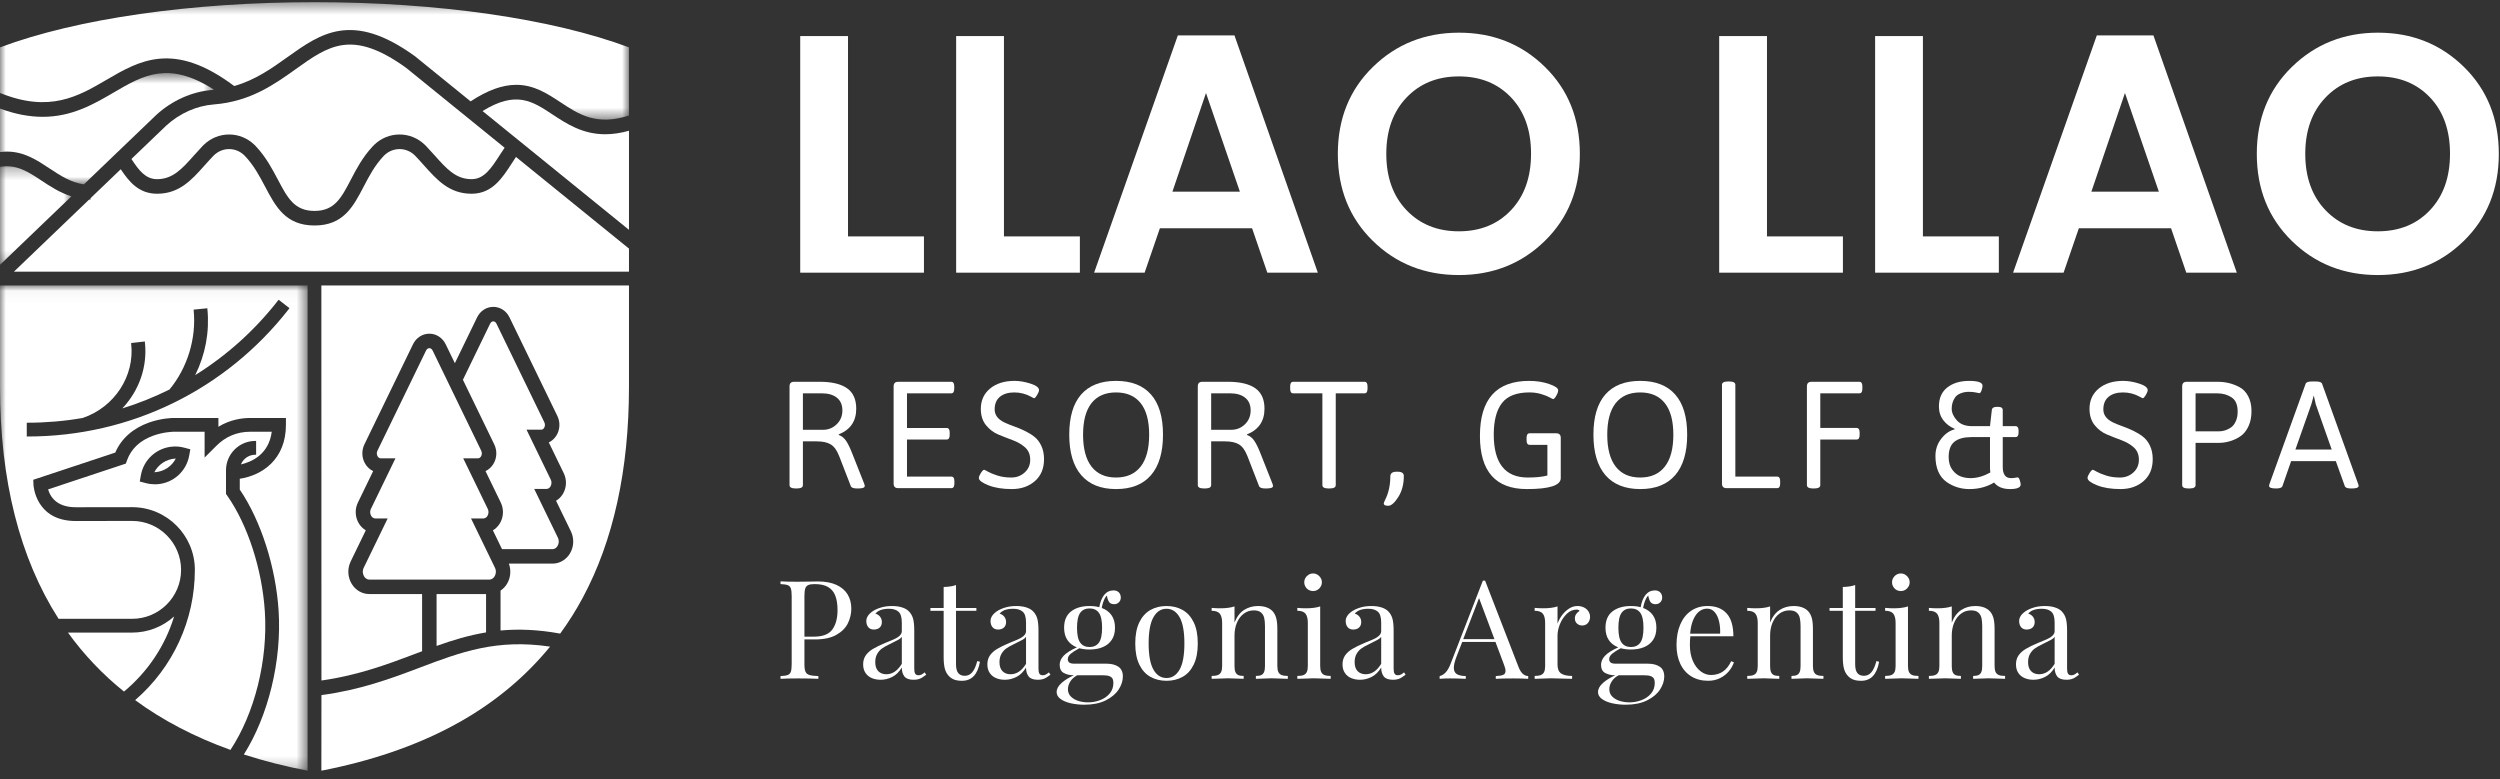 <?xml version="1.0" encoding="UTF-8"?>
<svg width="215px" height="67px" viewBox="0 0 215 67" version="1.1" xmlns="http://www.w3.org/2000/svg" xmlns:xlink="http://www.w3.org/1999/xlink">
    <rect x="0" y="0" width="215" height="67" fill="#333333" stroke="none"/>
    <!-- Generator: Sketch 43.2 (39069) - http://www.bohemiancoding.com/sketch -->
    <title>Page 1</title>
    <desc>Created with Sketch.</desc>
    <defs>
        <polygon id="path-1" points="26.453 42.764 0 42.764 0 1.035 26.453 1.035"></polygon>
        <polygon id="path-3" points="54.091 0.43 0 0.43 0 10.529 54.091 10.529 54.091 0.43"></polygon>
        <polygon id="path-5" points="0 0.495 0 1.682 1.188 1.682 1.188 0.495 0 0.495"></polygon>
        <polygon id="path-7" points="0 8.763 0 0.286 6.139 0.286 6.139 8.763 3.12312074e-16 8.763"></polygon>
        <polygon id="path-9" points="0 0.288 0 1.476 1.188 1.476 1.188 0.288 0 0.288"></polygon>
        <polygon id="path-11" points="4.82969264e-20 0.588 4.82969264e-20 10.16 18.411 10.16 18.411 0.588 0 0.588"></polygon>
        <polygon id="path-13" points="0 0.039 0 1.227 1.188 1.227 1.188 0.039 0 0.039"></polygon>
    </defs>
    <g id="Page-1" stroke="none" stroke-width="1" fill="none" fill-rule="evenodd">
        <g id="iPad-Pro-Portrait" transform="translate(-381, -673)">
            <g id="Page-1" transform="translate(381, 672)">
                <g id="Group-3" transform="translate(0, 24.516)">
                    <mask id="mask-2" fill="white">
                        <use xlink:href="#path-1"></use>
                    </mask>
                    <g id="Clip-2"></g>
                    <path d="M24.854,3.044 C19.415,10.021 11.218,14.023 2.371,14.023 L2.302,14.023 L2.302,12.837 L2.371,12.837 C3.96,12.837 5.557,12.701 7.114,12.429 C9.84,11.507 11.595,8.825 11.282,6.053 L11.275,5.985 L12.454,5.851 L12.461,5.92 C12.693,7.988 11.987,10.054 10.518,11.609 C11.909,11.178 13.274,10.629 14.579,9.979 C16.118,8.122 16.895,5.583 16.656,3.181 L16.649,3.112 L17.829,2.994 L17.836,3.063 C18.03,5.016 17.666,6.979 16.786,8.745 C19.519,7.044 21.919,4.882 23.92,2.315 L23.963,2.26 L24.897,2.988 L24.854,3.044 Z M26.453,1.035 L-0,1.035 L-0,9.751 C-0,17.776 1.695,24.489 5.038,29.702 L11.365,29.702 C13.685,29.702 15.573,27.814 15.573,25.493 C15.573,23.173 13.685,21.284 11.365,21.284 L6.512,21.291 C3.044,21.291 2.88,18.22 2.879,18.189 L2.862,17.746 L2.912,17.728 L9.913,15.405 C10.428,14.206 11.433,13.314 12.817,12.822 C13.91,12.435 14.866,12.43 14.907,12.43 L18.783,12.43 L18.783,13.185 C19.802,12.563 20.826,12.43 21.511,12.43 L24.59,12.43 L24.59,13.023 C24.59,15.996 22.546,17.364 20.621,17.658 L20.621,18.588 C22.441,21.263 23.721,25.255 23.961,29.013 C24.234,33.289 23.089,38.018 20.971,41.369 C22.685,41.925 24.53,42.394 26.453,42.765 L26.453,1.035 Z" id="Fill-1" fill="#FFFFFF" mask="url(#mask-2)"></path>
                </g>
                <path d="M13.272,41.612 C13.292,41.611 13.312,41.609 13.333,41.608 C14.107,41.556 14.776,41.1 15.117,40.437 C15.095,40.437 15.076,40.438 15.056,40.439 C14.282,40.493 13.614,40.948 13.272,41.612" id="Fill-4" fill="#FFFFFF"></path>
                <path d="M16.272,40.176 C16.03,41.536 14.899,42.55 13.522,42.644 C13.454,42.649 13.387,42.651 13.322,42.651 C13.065,42.651 12.803,42.617 12.548,42.549 L12.02,42.41 L12.115,41.872 C12.358,40.512 13.489,39.499 14.867,39.405 C15.2,39.383 15.527,39.414 15.842,39.5 L16.368,39.639 L16.272,40.176 Z M18.608,39.34 L17.596,40.35 L17.596,38.131 L14.906,38.131 C14.819,38.133 14.037,38.158 13.185,38.465 C12.038,38.879 11.277,39.595 10.92,40.596 L10.824,40.868 L10.791,40.879 L4.138,43.086 C4.304,43.673 4.832,44.623 6.511,44.623 L11.364,44.616 C14.338,44.616 16.758,47.035 16.758,50.009 C16.758,54.314 14.886,58.396 11.621,61.211 C13.986,62.948 16.743,64.387 19.819,65.492 C21.911,62.325 23.043,57.773 22.778,53.606 C22.545,49.963 21.305,46.14 19.543,43.629 L19.436,43.476 L19.436,41.441 C19.436,40.052 20.566,38.92 21.956,38.92 L22.026,38.92 L22.026,40.106 L21.956,40.106 C21.414,40.106 20.924,40.438 20.719,40.94 C21.629,40.731 23.12,40.089 23.37,38.131 L21.511,38.131 C20.387,38.131 19.41,38.538 18.608,39.34 L18.608,39.34 Z" id="Fill-6" fill="#FFFFFF"></path>
                <path d="M10.662,60.475 C12.716,58.768 14.203,56.536 14.976,54.011 C13.983,54.909 12.705,55.402 11.365,55.402 L5.844,55.402 C7.209,57.294 8.829,59.001 10.662,60.475" id="Fill-8" fill="#FFFFFF"></path>
                <g id="Group-12" transform="translate(0, 0.758)">
                    <mask id="mask-4" fill="white">
                        <use xlink:href="#path-3"></use>
                    </mask>
                    <g id="Clip-11"></g>
                    <path d="M0.013,8.239 C4.269,9.966 6.748,8.516 9.145,7.115 C11.99,5.451 14.931,3.733 20.141,7.641 C21.964,7.124 23.364,6.123 24.718,5.156 C27.577,3.116 30.277,1.186 35.636,5.042 L35.784,5.152 L35.781,5.154 L40.473,8.96 C41.924,8.003 43.208,7.537 44.401,7.537 C45.927,7.537 47.084,8.3 48.202,9.036 C49.79,10.085 51.289,11.076 54.082,10.179 L54.091,10.211 L54.091,4.317 C47.49,1.846 37.634,0.43 27.046,0.43 C16.458,0.43 6.603,1.846 -0,4.317 L-0,8.271 L0.013,8.239 Z" id="Fill-10" fill="#FFFFFF" mask="url(#mask-4)"></path>
                </g>
                <g id="Group-15" transform="translate(0, 23.328)">
                    <mask id="mask-6" fill="white">
                        <use xlink:href="#path-5"></use>
                    </mask>
                    <g id="Clip-14"></g>
                </g>
                <g id="Group-18" transform="translate(0, 15.013)">
                    <mask id="mask-8" fill="white">
                        <use xlink:href="#path-7"></use>
                    </mask>
                    <g id="Clip-17"></g>
                    <path d="M3.562,1.514 C2.41,0.752 1.417,0.095 0.006,0.337 L-0,0.303 L-0,8.763 L6.139,2.874 C5.126,2.551 4.296,2.001 3.562,1.514" id="Fill-16" fill="#FFFFFF" mask="url(#mask-8)"></path>
                </g>
                <path d="M54.092,12.245 C53.376,12.445 52.689,12.546 52.049,12.546 C50.098,12.546 48.726,11.643 47.517,10.845 C45.766,9.69 44.381,8.775 41.499,10.55 L54.092,20.766 L54.092,12.245 Z" id="Fill-19" fill="#FFFFFF"></path>
                <path d="M37.38,14.366 L37.399,14.386 C38.407,15.516 39.202,16.408 40.553,16.408 L40.57,16.408 C41.648,16.402 42.266,15.442 42.983,14.33 C43.118,14.121 43.257,13.911 43.397,13.705 L34.936,6.842 C30.285,3.479 28.257,4.928 25.45,6.933 C23.61,8.248 21.524,9.738 18.388,9.982 C16.903,10.098 15.449,10.744 14.295,11.802 L11.302,14.672 C11.945,15.655 12.518,16.403 13.495,16.408 L13.509,16.408 C14.86,16.408 15.656,15.516 16.663,14.388 L16.67,14.379 C16.881,14.144 17.118,13.877 17.368,13.616 L17.367,13.616 L17.533,13.443 L17.535,13.446 C18.127,12.878 18.894,12.566 19.703,12.566 C20.509,12.566 21.275,12.876 21.864,13.439 L21.865,13.438 L22.03,13.605 L22.029,13.607 C22.884,14.526 23.425,15.551 23.904,16.458 C24.724,18.014 25.318,19.139 27.047,19.139 C28.768,19.139 29.351,18.022 30.159,16.477 C30.634,15.564 31.172,14.533 32.032,13.608 L32.187,13.446 L32.188,13.449 C32.779,12.88 33.548,12.566 34.359,12.566 C35.17,12.566 35.938,12.878 36.53,13.447 L36.53,13.446 L36.672,13.591 L36.672,13.592 C36.929,13.861 37.168,14.129 37.38,14.366" id="Fill-25" fill="#FFFFFF"></path>
                <g id="Group-29" transform="translate(0, 13.825)">
                    <mask id="mask-10" fill="white">
                        <use xlink:href="#path-9"></use>
                    </mask>
                    <g id="Clip-28"></g>
                </g>
                <g id="Group-32" transform="translate(0, 6.697)">
                    <mask id="mask-12" fill="white">
                        <use xlink:href="#path-11"></use>
                    </mask>
                    <g id="Clip-31"></g>
                    <path d="M-0,7.381 C0.202,7.354 0.404,7.34 0.601,7.34 C2.074,7.34 3.181,8.073 4.25,8.782 C5.184,9.4 6.064,9.983 7.211,10.16 L13.437,4.189 C14.803,2.937 16.527,2.172 18.29,2.034 C18.331,2.03 18.372,2.027 18.411,2.023 C14.494,-0.5 12.309,0.778 9.781,2.257 L9.736,2.284 L9.735,2.283 C8.073,3.254 6.189,4.35 3.675,4.35 C2.5,4.35 1.299,4.117 -0,3.64 L-0,7.381 Z" id="Fill-30" fill="#FFFFFF" mask="url(#mask-12)"></path>
                </g>
                <g id="Group-35" transform="translate(0, 10.261)">
                    <mask id="mask-14" fill="white">
                        <use xlink:href="#path-13"></use>
                    </mask>
                    <g id="Clip-34"></g>
                </g>
                <path d="M54.07,22.363 L44.374,14.498 C44.278,14.641 44.168,14.809 44.038,15.01 C43.201,16.308 42.335,17.653 40.575,17.661 L40.552,17.661 C38.642,17.661 37.583,16.477 36.464,15.223 L36.452,15.211 C36.215,14.943 35.968,14.667 35.706,14.396 C35.343,14.025 34.865,13.821 34.359,13.821 C33.854,13.821 33.378,14.024 33.014,14.395 C32.234,15.211 31.745,16.148 31.273,17.054 C30.376,18.772 29.528,20.392 27.046,20.392 C24.56,20.392 23.704,18.767 22.796,17.045 C22.317,16.14 21.823,15.206 21.046,14.395 C20.685,14.024 20.208,13.821 19.703,13.821 C19.198,13.821 18.719,14.025 18.357,14.397 C18.108,14.655 17.868,14.922 17.636,15.181 L17.6,15.221 C16.479,16.477 15.422,17.661 13.509,17.661 L13.489,17.661 C11.929,17.653 11.095,16.622 10.383,15.555 L7.785,18.045 L7.78,18.165 L7.677,18.161 L7.666,18.161 L1.195,24.366 L54.092,24.366 L54.092,22.337 L54.07,22.363 Z" id="Fill-38" fill="#FFFFFF"></path>
                <path d="M27.644,59.523 C30.8,59.079 33.341,58.121 35.634,57.257 L35.862,57.171 C36.009,57.115 36.154,57.061 36.3,57.006 L36.3,52.088 L31.76,52.088 C31.155,52.088 30.595,51.77 30.261,51.235 C29.896,50.654 29.857,49.907 30.157,49.287 L31.458,46.608 C31.227,46.472 31.026,46.278 30.874,46.036 C30.535,45.493 30.497,44.798 30.779,44.221 L32.091,41.516 C31.825,41.388 31.592,41.183 31.426,40.916 C31.109,40.411 31.076,39.763 31.336,39.223 L35.52,30.604 C35.79,30.046 36.33,29.697 36.924,29.697 C37.519,29.697 38.056,30.046 38.327,30.604 L39.118,32.234 L41.033,28.29 C41.301,27.735 41.834,27.391 42.424,27.391 C43.013,27.391 43.547,27.735 43.815,28.29 L47.937,36.782 C48.197,37.317 48.161,37.959 47.849,38.459 C47.685,38.721 47.459,38.923 47.198,39.049 L48.488,41.707 C48.765,42.278 48.729,42.966 48.393,43.503 C48.244,43.741 48.048,43.931 47.82,44.066 L49.1,46.699 C49.397,47.313 49.357,48.052 48.999,48.628 C48.666,49.156 48.11,49.472 47.513,49.472 L43.764,49.472 C43.976,50.052 43.914,50.71 43.587,51.235 C43.444,51.463 43.259,51.649 43.047,51.79 L43.047,55.223 C44.58,55.082 46.252,55.137 48.175,55.489 C48.888,54.513 49.537,53.485 50.116,52.405 C52.755,47.498 54.092,41.396 54.092,34.266 L54.092,25.551 L27.638,25.551" id="Fill-40" fill="#FFFFFF"></path>
                <path d="M27.638,67.279 C31.861,66.46 35.633,65.176 38.853,63.464 L39.722,62.984 C42.706,61.272 45.24,59.137 47.307,56.61 C42.705,55.923 39.623,57.085 36.169,58.39 L35.896,58.494 L35.894,58.494 C33.541,59.382 30.926,60.343 27.644,60.778" id="Fill-42" fill="#FFFFFF"></path>
                <path d="M42.531,50.574 C42.639,50.401 42.705,50.115 42.568,49.831 L42.394,49.472 L40.821,46.232 L40.508,45.587 L41.57,45.587 C41.664,45.587 41.737,45.552 41.794,45.509 C41.82,45.49 41.842,45.468 41.862,45.448 C41.863,45.445 41.866,45.443 41.868,45.44 C41.875,45.432 41.879,45.425 41.885,45.417 C41.896,45.402 41.91,45.387 41.917,45.374 C41.962,45.304 41.997,45.209 42.008,45.104 C42.018,44.999 42.005,44.881 41.948,44.765 L40.893,42.591 L39.837,40.417 L41.105,40.417 C41.243,40.417 41.326,40.315 41.365,40.254 C41.4,40.198 41.428,40.122 41.437,40.039 C41.446,39.955 41.433,39.86 41.388,39.767 L38.425,33.661 L37.207,31.148 C37.12,30.969 36.992,30.943 36.923,30.943 C36.855,30.943 36.727,30.969 36.64,31.148 L32.457,39.767 C32.366,39.955 32.41,40.142 32.481,40.254 C32.519,40.315 32.604,40.417 32.741,40.417 L34.009,40.417 L31.899,44.765 C31.786,44.999 31.841,45.233 31.929,45.374 C31.979,45.452 32.09,45.587 32.276,45.587 L33.339,45.587 L31.278,49.831 C31.14,50.115 31.208,50.401 31.317,50.574 C31.379,50.674 31.519,50.843 31.76,50.843 L42.087,50.843 C42.326,50.843 42.467,50.674 42.531,50.574" id="Fill-44" fill="#FFFFFF"></path>
                <path d="M47.512,48.227 C47.744,48.227 47.882,48.063 47.941,47.966 C48.047,47.798 48.112,47.519 47.979,47.243 L45.942,43.047 L47.002,43.047 C47.183,43.047 47.29,42.918 47.337,42.842 C47.423,42.705 47.476,42.476 47.367,42.251 L45.281,37.954 L46.546,37.954 C46.676,37.954 46.757,37.856 46.793,37.798 C46.861,37.688 46.904,37.507 46.816,37.325 L42.694,28.833 C42.611,28.661 42.488,28.636 42.424,28.636 C42.359,28.636 42.237,28.661 42.152,28.833 L39.811,33.661 L41.88,37.925 L42.509,39.223 C42.639,39.492 42.696,39.789 42.682,40.082 C42.667,40.376 42.579,40.663 42.421,40.916 C42.253,41.182 42.022,41.388 41.754,41.516 L42.192,42.417 L43.068,44.221 C43.208,44.51 43.269,44.828 43.252,45.142 C43.236,45.455 43.142,45.765 42.973,46.035 C42.821,46.277 42.62,46.471 42.389,46.609 L42.448,46.732 L43.174,48.227 L47.512,48.227 Z" id="Fill-46" fill="#FFFFFF"></path>
                <path d="M41.801,55.387 L41.801,52.089 L37.546,52.089 L37.546,56.549 C38.93,56.055 40.31,55.635 41.801,55.387" id="Fill-48" fill="#FFFFFF"></path>
                <polygon id="Fill-50" fill="#FFFFFF" points="68.819 4.102 72.929 4.102 72.929 21.331 79.459 21.331 79.459 24.45 68.819 24.45"></polygon>
                <polygon id="Fill-52" fill="#FFFFFF" points="82.229 4.102 86.339 4.102 86.339 21.331 92.869 21.331 92.869 24.45 82.229 24.45"></polygon>
                <path d="M100.828,17.483 L106.63,17.483 L103.715,8.999 L100.828,17.483 Z M108.99,24.45 L107.679,20.631 L99.75,20.631 L98.437,24.45 L94.094,24.45 L101.295,4.044 L106.163,4.044 L113.334,24.45 L108.99,24.45 Z" id="Fill-54" fill="#FFFFFF"></path>
                <path d="M129.95,19.072 C131.096,17.858 131.67,16.239 131.67,14.217 C131.67,12.196 131.096,10.583 129.95,9.379 C128.803,8.173 127.306,7.571 125.461,7.571 C123.614,7.571 122.112,8.179 120.957,9.393 C119.801,10.608 119.222,12.22 119.222,14.233 C119.222,16.244 119.801,17.858 120.957,19.072 C122.112,20.286 123.614,20.893 125.461,20.893 C127.306,20.893 128.803,20.286 129.95,19.072 M125.461,24.654 C122.526,24.654 120.057,23.673 118.056,21.71 C116.054,19.747 115.054,17.255 115.054,14.233 C115.054,11.211 116.06,8.717 118.071,6.755 C120.082,4.792 122.551,3.81 125.475,3.81 C128.4,3.81 130.864,4.792 132.865,6.755 C134.867,8.717 135.867,11.211 135.867,14.233 C135.867,17.255 134.867,19.747 132.865,21.71 C130.864,23.673 128.395,24.654 125.461,24.654" id="Fill-56" fill="#FFFFFF"></path>
                <polygon id="Fill-58" fill="#FFFFFF" points="147.85 4.102 151.96 4.102 151.96 21.331 158.49 21.331 158.49 24.45 147.85 24.45"></polygon>
                <polygon id="Fill-60" fill="#FFFFFF" points="161.26 4.102 165.37 4.102 165.37 21.331 171.9 21.331 171.9 24.45 161.26 24.45"></polygon>
                <path d="M179.859,17.483 L185.661,17.483 L182.746,8.999 L179.859,17.483 Z M188.021,24.45 L186.71,20.631 L178.781,20.631 L177.468,24.45 L173.125,24.45 L180.326,4.044 L185.194,4.044 L192.365,24.45 L188.021,24.45 Z" id="Fill-62" fill="#FFFFFF"></path>
                <path d="M208.981,19.072 C210.127,17.858 210.701,16.239 210.701,14.217 C210.701,12.196 210.127,10.583 208.981,9.379 C207.834,8.173 206.337,7.571 204.492,7.571 C202.645,7.571 201.143,8.179 199.988,9.393 C198.832,10.608 198.253,12.22 198.253,14.233 C198.253,16.244 198.832,17.858 199.988,19.072 C201.143,20.286 202.645,20.893 204.492,20.893 C206.337,20.893 207.834,20.286 208.981,19.072 M204.492,24.654 C201.557,24.654 199.088,23.673 197.087,21.71 C195.085,19.747 194.085,17.255 194.085,14.233 C194.085,11.211 195.091,8.717 197.102,6.755 C199.113,4.792 201.582,3.81 204.506,3.81 C207.431,3.81 209.895,4.792 211.896,6.755 C213.898,8.717 214.898,11.211 214.898,14.233 C214.898,17.255 213.898,19.747 211.896,21.71 C209.895,23.673 207.426,24.654 204.492,24.654" id="Fill-64" fill="#FFFFFF"></path>
                <path d="M69.05,37.964 L70.775,37.964 C71.237,37.964 71.63,37.804 71.956,37.486 C72.284,37.168 72.446,36.772 72.446,36.297 C72.446,35.822 72.29,35.459 71.977,35.206 C71.663,34.953 71.232,34.826 70.683,34.826 L69.05,34.826 L69.05,37.964 Z M67.9,42.72 L67.9,34.226 C67.9,33.965 68.03,33.833 68.292,33.833 L70.487,33.833 C71.532,33.833 72.319,34.02 72.845,34.389 C73.372,34.76 73.636,35.345 73.636,36.147 C73.636,37.219 73.135,37.954 72.133,38.356 L72.133,38.408 C72.387,38.495 72.597,38.664 72.767,38.917 C72.936,39.17 73.118,39.545 73.309,40.041 L74.328,42.615 C74.355,42.693 74.368,42.754 74.368,42.797 C74.368,42.937 74.185,43.007 73.819,43.007 L73.688,43.007 C73.391,43.007 73.218,42.937 73.166,42.797 L72.173,40.237 C71.981,39.741 71.741,39.403 71.453,39.225 C71.167,39.046 70.757,38.957 70.226,38.957 L69.05,38.957 L69.05,42.72 C69.05,42.911 68.876,43.007 68.527,43.007 L68.422,43.007 C68.074,43.007 67.9,42.911 67.9,42.72 L67.9,42.72 Z" id="Fill-66" fill="#FFFFFF"></path>
                <path d="M76.851,42.589 L76.851,34.226 C76.851,33.965 76.98,33.834 77.243,33.834 L81.803,33.834 C81.977,33.834 82.065,33.965 82.065,34.226 L82.065,34.435 C82.065,34.696 81.977,34.827 81.803,34.827 L78.001,34.827 L78.001,37.806 L81.411,37.806 C81.585,37.806 81.673,37.937 81.673,38.198 L81.673,38.407 C81.673,38.669 81.585,38.8 81.411,38.8 L78.001,38.8 L78.001,41.988 L81.816,41.988 C81.99,41.988 82.077,42.118 82.077,42.38 L82.077,42.589 C82.077,42.85 81.99,42.981 81.816,42.981 L77.243,42.981 C76.98,42.981 76.851,42.85 76.851,42.589" id="Fill-68" fill="#FFFFFF"></path>
                <path d="M84.181,42.105 C84.181,42 84.24,41.857 84.357,41.675 C84.475,41.491 84.569,41.399 84.639,41.399 C84.665,41.399 84.773,41.454 84.965,41.563 C85.157,41.673 85.427,41.783 85.776,41.896 C86.124,42.01 86.523,42.067 86.972,42.067 C87.42,42.067 87.803,41.923 88.12,41.635 C88.439,41.347 88.598,40.982 88.598,40.538 C88.598,40.094 88.452,39.741 88.161,39.478 C87.869,39.217 87.516,39.012 87.101,38.858 C86.688,38.706 86.272,38.542 85.854,38.368 C85.436,38.194 85.081,37.924 84.79,37.558 C84.497,37.192 84.351,36.726 84.351,36.16 C84.351,35.437 84.616,34.855 85.147,34.414 C85.679,33.975 86.381,33.756 87.252,33.756 C87.679,33.756 88.136,33.834 88.624,33.99 C89.111,34.148 89.355,34.335 89.355,34.553 C89.355,34.649 89.301,34.787 89.193,34.97 C89.084,35.153 88.998,35.246 88.938,35.246 C88.903,35.246 88.811,35.201 88.662,35.114 C88.218,34.871 87.739,34.749 87.226,34.749 C86.712,34.749 86.302,34.873 85.996,35.121 C85.692,35.37 85.54,35.733 85.54,36.212 C85.54,36.691 85.823,37.066 86.388,37.336 C86.633,37.45 86.908,37.56 87.213,37.669 C87.518,37.777 87.82,37.905 88.12,38.048 C88.421,38.192 88.695,38.359 88.944,38.552 C89.193,38.743 89.395,39.005 89.552,39.335 C89.707,39.666 89.787,40.05 89.787,40.486 C89.787,41.288 89.526,41.916 89.003,42.373 C88.48,42.83 87.819,43.06 87.017,43.06 C86.215,43.06 85.543,42.951 84.997,42.732 C84.453,42.515 84.181,42.306 84.181,42.105" id="Fill-70" fill="#FFFFFF"></path>
                <path d="M93.869,41.126 C94.352,41.752 95.056,42.067 95.979,42.067 C96.903,42.067 97.607,41.752 98.097,41.126 C98.585,40.499 98.828,39.585 98.828,38.388 C98.828,37.19 98.585,36.284 98.097,35.67 C97.607,35.056 96.903,34.749 95.979,34.749 C95.056,34.749 94.352,35.056 93.869,35.67 C93.386,36.284 93.144,37.19 93.144,38.388 C93.144,39.585 93.386,40.499 93.869,41.126 M92.988,41.864 C92.3,41.066 91.955,39.906 91.955,38.381 C91.955,36.857 92.297,35.706 92.98,34.925 C93.665,34.146 94.664,33.756 95.979,33.756 C97.295,33.756 98.297,34.146 98.985,34.925 C99.673,35.706 100.018,36.857 100.018,38.381 C100.018,39.906 99.673,41.066 98.985,41.864 C98.297,42.661 97.297,43.06 95.986,43.06 C94.676,43.06 93.675,42.661 92.988,41.864" id="Fill-72" fill="#FFFFFF"></path>
                <path d="M104.16,37.964 L105.885,37.964 C106.347,37.964 106.74,37.804 107.067,37.486 C107.394,37.168 107.556,36.772 107.556,36.297 C107.556,35.822 107.4,35.459 107.087,35.206 C106.773,34.953 106.342,34.826 105.793,34.826 L104.16,34.826 L104.16,37.964 Z M103.01,42.72 L103.01,34.226 C103.01,33.965 103.141,33.833 103.402,33.833 L105.597,33.833 C106.643,33.833 107.429,34.02 107.955,34.389 C108.483,34.76 108.746,35.345 108.746,36.147 C108.746,37.219 108.245,37.954 107.244,38.356 L107.244,38.408 C107.497,38.495 107.707,38.664 107.877,38.917 C108.047,39.17 108.228,39.545 108.42,40.041 L109.438,42.615 C109.465,42.693 109.478,42.754 109.478,42.797 C109.478,42.937 109.295,43.007 108.929,43.007 L108.799,43.007 C108.502,43.007 108.328,42.937 108.276,42.797 L107.283,40.237 C107.092,39.741 106.852,39.403 106.563,39.225 C106.277,39.046 105.867,38.957 105.336,38.957 L104.16,38.957 L104.16,42.72 C104.16,42.911 103.986,43.007 103.637,43.007 L103.533,43.007 C103.185,43.007 103.01,42.911 103.01,42.72 L103.01,42.72 Z" id="Fill-74" fill="#FFFFFF"></path>
                <path d="M113.725,42.72 L113.725,34.826 L111.217,34.826 C111.041,34.826 110.954,34.697 110.954,34.434 L110.954,34.226 C110.954,33.965 111.041,33.834 111.217,33.834 L117.344,33.834 C117.519,33.834 117.607,33.965 117.607,34.226 L117.607,34.434 C117.607,34.697 117.519,34.826 117.344,34.826 L114.874,34.826 L114.874,42.72 C114.874,42.911 114.7,43.007 114.352,43.007 L114.247,43.007 C113.898,43.007 113.725,42.911 113.725,42.72" id="Fill-76" fill="#FFFFFF"></path>
                <path d="M119.566,41.988 C119.566,41.71 119.74,41.568 120.088,41.568 L120.206,41.568 C120.555,41.568 120.729,41.692 120.729,41.936 C120.729,42.641 120.57,43.245 120.252,43.745 C119.935,44.246 119.646,44.497 119.389,44.497 C119.133,44.497 119.003,44.431 119.003,44.301 C119.003,44.248 119.044,44.143 119.122,43.987 C119.418,43.395 119.566,42.728 119.566,41.988" id="Fill-78" fill="#FFFFFF"></path>
                <path d="M127.274,38.486 C127.274,35.333 128.685,33.757 131.508,33.757 C132.135,33.757 132.707,33.846 133.226,34.024 C133.743,34.203 134.003,34.383 134.003,34.565 C134.003,34.688 133.949,34.845 133.839,35.036 C133.731,35.228 133.637,35.323 133.559,35.323 C133.541,35.323 133.447,35.276 133.279,35.18 C133.108,35.085 132.867,34.988 132.553,34.893 C132.239,34.797 131.901,34.748 131.534,34.748 C130.427,34.748 129.639,35.054 129.169,35.663 C128.698,36.274 128.463,37.174 128.463,38.368 C128.463,40.834 129.438,42.067 131.39,42.067 C132.078,42.067 132.641,42.01 133.076,41.896 L133.076,39.256 L131.547,39.256 C131.372,39.256 131.285,39.126 131.285,38.864 L131.285,38.657 C131.285,38.394 131.372,38.263 131.547,38.263 L133.833,38.263 C134.095,38.263 134.225,38.394 134.225,38.657 L134.225,42.119 C134.225,42.745 133.254,43.06 131.312,43.06 C128.62,43.06 127.274,41.535 127.274,38.486" id="Fill-80" fill="#FFFFFF"></path>
                <path d="M138.949,41.126 C139.432,41.752 140.135,42.067 141.058,42.067 C141.983,42.067 142.687,41.752 143.176,41.126 C143.665,40.499 143.908,39.585 143.908,38.388 C143.908,37.19 143.665,36.284 143.176,35.67 C142.687,35.056 141.983,34.749 141.058,34.749 C140.135,34.749 139.432,35.056 138.949,35.67 C138.465,36.284 138.224,37.19 138.224,38.388 C138.224,39.585 138.465,40.499 138.949,41.126 M138.067,41.864 C137.379,41.066 137.035,39.906 137.035,38.381 C137.035,36.857 137.377,35.706 138.06,34.925 C138.744,34.146 139.743,33.756 141.058,33.756 C142.375,33.756 143.377,34.146 144.065,34.925 C144.753,35.706 145.097,36.857 145.097,38.381 C145.097,39.906 144.753,41.066 144.065,41.864 C143.377,42.661 142.377,43.06 141.065,43.06 C139.755,43.06 138.755,42.661 138.067,41.864" id="Fill-82" fill="#FFFFFF"></path>
                <path d="M148.09,42.589 L148.09,34.095 C148.09,33.903 148.263,33.808 148.611,33.808 L148.716,33.808 C149.065,33.808 149.24,33.903 149.24,34.095 L149.24,41.988 L152.832,41.988 C153.008,41.988 153.094,42.118 153.094,42.38 L153.094,42.589 C153.094,42.85 153.008,42.981 152.832,42.981 L148.482,42.981 C148.219,42.981 148.09,42.85 148.09,42.589" id="Fill-84" fill="#FFFFFF"></path>
                <path d="M155.395,42.72 L155.395,34.226 C155.395,33.965 155.524,33.834 155.787,33.834 L159.903,33.834 C160.076,33.834 160.164,33.965 160.164,34.226 L160.164,34.434 C160.164,34.697 160.076,34.826 159.903,34.826 L156.545,34.826 L156.545,37.805 L159.668,37.805 C159.841,37.805 159.928,37.937 159.928,38.197 L159.928,38.408 C159.928,38.669 159.841,38.8 159.668,38.8 L156.545,38.8 L156.545,42.72 C156.545,42.911 156.37,43.007 156.021,43.007 L155.916,43.007 C155.568,43.007 155.395,42.911 155.395,42.72" id="Fill-86" fill="#FFFFFF"></path>
                <path d="M167.585,40.315 C167.585,40.759 167.692,41.124 167.905,41.407 C168.118,41.689 168.358,41.878 168.624,41.974 C168.89,42.071 169.17,42.119 169.466,42.119 C170.015,42.119 170.58,41.958 171.166,41.635 C171.147,41.478 171.139,41.352 171.139,41.256 L171.139,38.59 L169.545,38.59 C168.909,38.59 168.423,38.721 168.088,38.982 C167.753,39.243 167.585,39.688 167.585,40.315 M166.448,40.21 C166.448,39.653 166.614,39.16 166.944,38.734 C167.276,38.307 167.658,38.038 168.094,37.924 L168.094,37.871 C167.703,37.716 167.38,37.47 167.127,37.14 C166.874,36.809 166.748,36.413 166.748,35.951 C166.748,35.237 166.991,34.693 167.473,34.317 C167.956,33.943 168.582,33.757 169.349,33.757 C170.116,33.757 170.499,33.896 170.499,34.173 C170.499,34.252 170.474,34.379 170.42,34.552 C170.368,34.727 170.298,34.814 170.211,34.814 C170.203,34.814 170.109,34.795 169.931,34.754 C169.751,34.716 169.54,34.697 169.296,34.697 C169.052,34.697 168.82,34.742 168.598,34.834 C168.376,34.925 168.217,35.049 168.12,35.206 C167.937,35.485 167.846,35.796 167.846,36.139 C167.846,36.484 167.994,36.822 168.29,37.153 C168.587,37.484 169.022,37.649 169.597,37.649 L171.139,37.649 L171.296,36.278 C171.313,36.085 171.452,35.99 171.715,35.99 L171.844,35.99 C172.107,35.99 172.236,36.085 172.236,36.278 L172.236,37.649 L173.334,37.649 C173.507,37.649 173.597,37.78 173.597,38.041 L173.597,38.198 C173.597,38.459 173.507,38.59 173.334,38.59 L172.236,38.59 L172.236,41.151 C172.236,41.796 172.472,42.119 172.942,42.119 C173.091,42.119 173.216,42.107 173.321,42.085 C173.426,42.065 173.487,42.053 173.504,42.053 C173.582,42.053 173.648,42.134 173.7,42.295 C173.752,42.457 173.778,42.58 173.778,42.667 C173.778,42.928 173.472,43.06 172.857,43.06 C172.244,43.06 171.787,42.871 171.492,42.497 C170.874,42.871 170.164,43.06 169.362,43.06 C168.648,43.06 167.999,42.859 167.415,42.458 C166.77,41.997 166.448,41.247 166.448,40.21" id="Fill-88" fill="#FFFFFF"></path>
                <path d="M179.529,42.105 C179.529,42 179.587,41.857 179.704,41.675 C179.822,41.491 179.916,41.399 179.986,41.399 C180.012,41.399 180.12,41.454 180.313,41.563 C180.504,41.673 180.775,41.783 181.123,41.896 C181.471,42.01 181.87,42.067 182.319,42.067 C182.767,42.067 183.15,41.923 183.468,41.635 C183.786,41.347 183.945,40.982 183.945,40.538 C183.945,40.094 183.799,39.741 183.508,39.478 C183.216,39.217 182.863,39.012 182.448,38.858 C182.035,38.706 181.619,38.542 181.201,38.368 C180.783,38.194 180.428,37.924 180.137,37.558 C179.845,37.192 179.698,36.726 179.698,36.16 C179.698,35.437 179.963,34.855 180.494,34.414 C181.026,33.975 181.729,33.756 182.599,33.756 C183.026,33.756 183.483,33.834 183.971,33.99 C184.458,34.148 184.702,34.335 184.702,34.553 C184.702,34.649 184.648,34.787 184.54,34.97 C184.431,35.153 184.345,35.246 184.285,35.246 C184.25,35.246 184.158,35.201 184.009,35.114 C183.565,34.871 183.086,34.749 182.573,34.749 C182.059,34.749 181.649,34.873 181.344,35.121 C181.04,35.37 180.887,35.733 180.887,36.212 C180.887,36.691 181.17,37.066 181.736,37.336 C181.98,37.45 182.255,37.56 182.56,37.669 C182.865,37.777 183.167,37.905 183.468,38.048 C183.768,38.192 184.043,38.359 184.291,38.552 C184.54,38.743 184.742,39.005 184.899,39.335 C185.055,39.666 185.134,40.05 185.134,40.486 C185.134,41.288 184.873,41.916 184.35,42.373 C183.828,42.83 183.166,43.06 182.364,43.06 C181.562,43.06 180.89,42.951 180.345,42.732 C179.801,42.515 179.529,42.306 179.529,42.105" id="Fill-90" fill="#FFFFFF"></path>
                <path d="M188.819,38.093 L190.858,38.093 C191.188,38.093 191.516,37.989 191.838,37.78 C192.012,37.667 192.156,37.49 192.268,37.251 C192.382,37.011 192.439,36.726 192.439,36.395 C192.439,35.811 192.263,35.404 191.915,35.174 C191.567,34.943 191.154,34.827 190.675,34.827 L188.819,34.827 L188.819,38.093 Z M187.668,42.72 L187.668,34.226 C187.668,33.964 187.8,33.834 188.06,33.834 L190.714,33.834 C191.384,33.834 192.003,33.982 192.568,34.278 C192.892,34.444 193.149,34.707 193.341,35.069 C193.532,35.43 193.628,35.854 193.628,36.342 C193.628,36.832 193.551,37.246 193.399,37.591 C193.247,37.934 193.064,38.198 192.851,38.381 C192.637,38.564 192.39,38.712 192.111,38.825 C191.685,39 191.263,39.086 190.845,39.086 L188.819,39.086 L188.819,42.72 C188.819,42.912 188.645,43.008 188.297,43.008 L188.192,43.008 C187.844,43.008 187.668,42.912 187.668,42.72 L187.668,42.72 Z" id="Fill-92" fill="#FFFFFF"></path>
                <path d="M197.404,39.662 L200.527,39.662 L199.155,35.768 L198.985,35.01 L198.776,35.768 L197.404,39.662 Z M195.143,42.785 C195.143,42.742 195.155,42.68 195.182,42.602 L198.279,34.017 C198.322,33.878 198.497,33.808 198.802,33.808 L199.181,33.808 C199.486,33.808 199.66,33.878 199.704,34.017 L202.8,42.615 C202.825,42.675 202.84,42.732 202.84,42.785 C202.84,42.933 202.652,43.007 202.278,43.007 L202.173,43.007 C201.868,43.007 201.693,42.938 201.65,42.798 L200.88,40.655 L197.037,40.655 L196.292,42.798 C196.249,42.938 196.076,43.007 195.77,43.007 L195.705,43.007 C195.331,43.007 195.143,42.933 195.143,42.785 L195.143,42.785 Z" id="Fill-94" fill="#FFFFFF"></path>
                <path d="M71.582,55.135 C71.879,54.722 72.028,54.168 72.028,53.47 C72.028,52.961 71.961,52.541 71.83,52.215 C71.7,51.887 71.491,51.642 71.203,51.477 C70.916,51.313 70.536,51.232 70.062,51.232 C69.814,51.232 69.629,51.26 69.506,51.316 C69.382,51.371 69.298,51.471 69.251,51.612 C69.205,51.755 69.181,51.968 69.181,52.249 L69.181,55.753 L69.98,55.753 C70.752,55.753 71.285,55.548 71.582,55.135 L71.582,55.135 Z M69.181,58.125 C69.181,58.421 69.213,58.637 69.275,58.773 C69.336,58.907 69.449,59 69.61,59.05 C69.773,59.1 70.028,59.131 70.379,59.143 L70.379,59.379 C69.971,59.356 69.39,59.344 68.638,59.344 C67.96,59.344 67.454,59.356 67.124,59.379 L67.124,59.143 C67.409,59.131 67.616,59.1 67.746,59.05 C67.875,59 67.963,58.907 68.011,58.773 C68.059,58.637 68.084,58.421 68.084,58.125 L68.084,52.249 C68.084,51.952 68.059,51.737 68.011,51.602 C67.963,51.466 67.875,51.374 67.746,51.324 C67.616,51.274 67.409,51.243 67.124,51.232 L67.124,50.995 C67.451,51.017 67.934,51.029 68.57,51.029 C68.878,51.029 69.218,51.026 69.59,51.017 C69.962,51.009 70.218,51.005 70.356,51.005 C70.976,51.005 71.501,51.103 71.929,51.299 C72.357,51.494 72.678,51.766 72.892,52.116 C73.105,52.468 73.213,52.876 73.213,53.342 C73.213,53.773 73.117,54.19 72.923,54.592 C72.731,54.992 72.402,55.326 71.937,55.592 C71.473,55.857 70.86,55.991 70.096,55.991 L69.181,55.991 L69.181,58.125 Z" id="Fill-96" fill="#FFFFFF"></path>
                <path d="M77.267,56.014 C77.132,56.09 76.85,56.234 76.423,56.442 C76.196,56.55 76.004,56.66 75.846,56.774 C75.686,56.887 75.552,57.042 75.44,57.234 C75.328,57.426 75.272,57.664 75.272,57.946 C75.272,58.289 75.36,58.548 75.532,58.722 C75.707,58.898 75.936,58.986 76.221,58.986 C76.745,58.986 77.19,58.688 77.556,58.089 L77.556,55.766 C77.498,55.854 77.402,55.937 77.267,56.014 M77.27,53.606 C77.08,53.437 76.808,53.354 76.457,53.354 C75.899,53.354 75.508,53.494 75.284,53.776 C75.442,53.814 75.574,53.898 75.679,54.028 C75.786,54.157 75.84,54.313 75.84,54.499 C75.84,54.7 75.775,54.856 75.652,54.97 C75.526,55.084 75.357,55.141 75.145,55.141 C74.945,55.141 74.787,55.073 74.673,54.939 C74.56,54.802 74.503,54.627 74.503,54.406 C74.503,54.098 74.689,53.816 75.059,53.562 C75.252,53.435 75.489,53.328 75.772,53.244 C76.055,53.159 76.371,53.118 76.717,53.118 C77.042,53.118 77.327,53.157 77.574,53.236 C77.821,53.315 78.013,53.423 78.151,53.562 C78.333,53.747 78.458,53.961 78.525,54.207 C78.592,54.452 78.626,54.79 78.626,55.222 L78.626,58.512 C78.626,58.709 78.654,58.852 78.71,58.94 C78.767,59.029 78.859,59.073 78.99,59.073 C79.086,59.073 79.175,59.053 79.257,59.009 C79.337,58.966 79.426,58.905 79.522,58.823 L79.655,59.026 C79.517,59.131 79.401,59.211 79.308,59.269 C79.217,59.327 79.11,59.373 78.99,59.408 C78.871,59.443 78.732,59.46 78.574,59.46 C78.192,59.46 77.928,59.365 77.779,59.174 C77.631,58.984 77.556,58.727 77.556,58.409 C77.326,58.79 77.046,59.06 76.723,59.22 C76.4,59.38 76.07,59.46 75.735,59.46 C75.461,59.46 75.211,59.413 74.983,59.319 C74.756,59.224 74.573,59.078 74.437,58.879 C74.3,58.681 74.231,58.433 74.231,58.136 C74.231,57.835 74.305,57.578 74.451,57.367 C74.597,57.156 74.804,56.969 75.07,56.809 C75.336,56.648 75.692,56.475 76.14,56.286 C76.216,56.255 76.405,56.178 76.706,56.054 C77.006,55.931 77.223,55.807 77.357,55.685 C77.49,55.56 77.556,55.426 77.556,55.28 L77.556,54.546 C77.556,54.086 77.461,53.772 77.27,53.606" id="Fill-98" fill="#FFFFFF"></path>
                <path d="M83.969,53.29 L83.969,53.527 L82.217,53.527 L82.217,58.113 C82.217,58.471 82.281,58.728 82.409,58.885 C82.535,59.041 82.724,59.119 82.975,59.119 C83.222,59.119 83.432,59.021 83.604,58.823 C83.779,58.627 83.925,58.304 84.044,57.853 L84.277,57.911 C84.083,59.002 83.57,59.548 82.738,59.548 C82.471,59.548 82.253,59.515 82.078,59.452 C81.906,59.388 81.751,59.289 81.617,59.155 C81.446,58.98 81.326,58.766 81.258,58.515 C81.188,58.263 81.154,57.922 81.154,57.494 L81.154,53.527 L80.015,53.527 L80.015,53.29 L81.154,53.29 L81.154,51.481 C81.597,51.469 81.952,51.413 82.217,51.312 L82.217,53.29 L83.969,53.29 Z" id="Fill-100" fill="#FFFFFF"></path>
                <path d="M87.95,56.014 C87.815,56.09 87.533,56.234 87.106,56.442 C86.879,56.55 86.686,56.66 86.529,56.774 C86.369,56.887 86.235,57.042 86.123,57.234 C86.011,57.426 85.955,57.664 85.955,57.946 C85.955,58.289 86.043,58.548 86.215,58.722 C86.39,58.898 86.619,58.986 86.904,58.986 C87.428,58.986 87.873,58.688 88.239,58.089 L88.239,55.766 C88.181,55.854 88.085,55.937 87.95,56.014 M87.953,53.606 C87.763,53.437 87.491,53.354 87.14,53.354 C86.582,53.354 86.191,53.494 85.967,53.776 C86.125,53.814 86.256,53.898 86.362,54.028 C86.469,54.157 86.523,54.313 86.523,54.499 C86.523,54.7 86.458,54.856 86.335,54.97 C86.209,55.084 86.04,55.141 85.828,55.141 C85.628,55.141 85.47,55.073 85.356,54.939 C85.243,54.802 85.186,54.627 85.186,54.406 C85.186,54.098 85.371,53.816 85.742,53.562 C85.935,53.435 86.172,53.328 86.455,53.244 C86.738,53.159 87.054,53.118 87.4,53.118 C87.725,53.118 88.01,53.157 88.257,53.236 C88.504,53.315 88.696,53.423 88.834,53.562 C89.016,53.747 89.141,53.961 89.208,54.207 C89.275,54.452 89.309,54.79 89.309,55.222 L89.309,58.512 C89.309,58.709 89.337,58.852 89.393,58.94 C89.45,59.029 89.542,59.073 89.673,59.073 C89.769,59.073 89.858,59.053 89.94,59.009 C90.02,58.966 90.109,58.905 90.205,58.823 L90.338,59.026 C90.2,59.131 90.084,59.211 89.991,59.269 C89.9,59.327 89.793,59.373 89.673,59.408 C89.554,59.443 89.415,59.46 89.257,59.46 C88.875,59.46 88.611,59.365 88.462,59.174 C88.314,58.984 88.239,58.727 88.239,58.409 C88.009,58.79 87.729,59.06 87.406,59.22 C87.083,59.38 86.753,59.46 86.418,59.46 C86.144,59.46 85.894,59.413 85.666,59.319 C85.439,59.224 85.256,59.078 85.12,58.879 C84.983,58.681 84.914,58.433 84.914,58.136 C84.914,57.835 84.988,57.578 85.134,57.367 C85.28,57.156 85.487,56.969 85.753,56.809 C86.019,56.648 86.375,56.475 86.823,56.286 C86.899,56.255 87.088,56.178 87.389,56.054 C87.689,55.931 87.906,55.807 88.04,55.685 C88.173,55.56 88.239,55.426 88.239,55.28 L88.239,54.546 C88.239,54.086 88.144,53.772 87.953,53.606" id="Fill-102" fill="#FFFFFF"></path>
                <path d="M92.898,53.703 C92.715,53.956 92.624,54.383 92.624,54.985 C92.624,55.586 92.715,56.012 92.898,56.265 C93.08,56.517 93.348,56.644 93.699,56.644 C94.054,56.644 94.321,56.518 94.505,56.268 C94.688,56.017 94.78,55.59 94.78,54.985 C94.78,54.379 94.688,53.951 94.505,53.701 C94.321,53.45 94.054,53.325 93.699,53.325 C93.348,53.325 93.08,53.451 92.898,53.703 M92.053,59.599 C91.912,59.818 91.842,60.043 91.842,60.27 C91.842,60.524 91.927,60.737 92.096,60.905 C92.266,61.075 92.483,61.201 92.75,61.282 C93.017,61.363 93.29,61.403 93.57,61.403 C93.922,61.403 94.264,61.341 94.601,61.215 C94.936,61.091 95.211,60.902 95.427,60.649 C95.643,60.396 95.751,60.09 95.751,59.732 C95.751,59.577 95.725,59.454 95.673,59.36 C95.621,59.265 95.529,59.194 95.397,59.145 C95.267,59.097 95.085,59.074 94.85,59.074 L92.646,59.074 C92.391,59.204 92.194,59.379 92.053,59.599 M96.183,58.338 C96.438,58.512 96.566,58.791 96.566,59.177 C96.566,59.555 96.444,59.93 96.199,60.305 C95.954,60.678 95.583,60.989 95.084,61.236 C94.584,61.483 93.974,61.605 93.253,61.605 C92.841,61.605 92.453,61.563 92.088,61.482 C91.724,61.398 91.43,61.275 91.206,61.111 C90.983,60.948 90.87,60.75 90.87,60.518 C90.87,60.248 91.013,59.987 91.296,59.735 C91.579,59.482 91.933,59.263 92.356,59.074 L92.317,59.074 C92.015,59.074 91.742,59.01 91.497,58.881 C91.253,58.755 91.132,58.518 91.132,58.171 C91.132,57.901 91.242,57.645 91.467,57.401 C91.69,57.159 92.072,56.916 92.612,56.673 C92.265,56.539 91.994,56.33 91.802,56.049 C91.609,55.767 91.513,55.411 91.513,54.985 C91.513,54.36 91.712,53.892 92.112,53.582 C92.511,53.272 93.039,53.118 93.699,53.118 C94.007,53.118 94.287,53.151 94.537,53.221 C94.613,52.781 94.753,52.431 94.953,52.168 C95.165,51.906 95.435,51.775 95.763,51.775 C95.959,51.775 96.112,51.833 96.223,51.949 C96.333,52.064 96.388,52.212 96.388,52.393 C96.388,52.556 96.333,52.69 96.225,52.798 C96.117,52.906 95.983,52.961 95.82,52.961 C95.621,52.961 95.476,52.9 95.388,52.779 C95.299,52.657 95.233,52.469 95.191,52.215 C95.074,52.319 94.969,52.512 94.872,52.792 C94.814,52.967 94.774,53.131 94.751,53.284 C95.109,53.416 95.389,53.624 95.59,53.906 C95.791,54.189 95.89,54.549 95.89,54.985 C95.89,55.405 95.795,55.755 95.606,56.034 C95.418,56.313 95.159,56.521 94.832,56.655 C94.504,56.792 94.126,56.858 93.699,56.858 C93.378,56.858 93.087,56.821 92.824,56.748 C92.505,56.918 92.26,57.076 92.088,57.219 C91.917,57.364 91.831,57.52 91.831,57.685 C91.831,57.816 91.875,57.914 91.964,57.981 C92.052,58.045 92.197,58.078 92.397,58.078 L95.179,58.078 C95.592,58.078 95.926,58.165 96.183,58.338" id="Fill-104" fill="#FFFFFF"></path>
                <path d="M99.196,54.082 C98.92,54.568 98.783,55.32 98.783,56.337 C98.783,57.352 98.92,58.101 99.196,58.585 C99.47,59.068 99.847,59.309 100.32,59.309 C100.795,59.309 101.169,59.068 101.446,58.585 C101.721,58.101 101.858,57.352 101.858,56.337 C101.858,55.32 101.721,54.568 101.446,54.082 C101.169,53.597 100.795,53.354 100.32,53.354 C99.847,53.354 99.47,53.597 99.196,54.082 M101.705,53.459 C102.109,53.686 102.427,54.04 102.66,54.518 C102.893,54.998 103.009,55.605 103.009,56.337 C103.009,57.07 102.893,57.675 102.66,58.153 C102.427,58.631 102.109,58.984 101.705,59.208 C101.302,59.434 100.841,59.548 100.32,59.548 C99.801,59.548 99.339,59.434 98.936,59.208 C98.532,58.984 98.215,58.631 97.982,58.153 C97.748,57.675 97.633,57.07 97.633,56.337 C97.633,55.605 97.748,54.998 97.982,54.518 C98.215,54.04 98.532,53.686 98.936,53.459 C99.339,53.231 99.801,53.118 100.32,53.118 C100.841,53.118 101.302,53.231 101.705,53.459" id="Fill-106" fill="#FFFFFF"></path>
                <path d="M106.992,53.455 C107.344,53.23 107.742,53.118 108.187,53.118 C108.738,53.118 109.155,53.265 109.441,53.562 C109.588,53.725 109.692,53.924 109.756,54.161 C109.82,54.398 109.851,54.716 109.851,55.117 L109.851,58.28 C109.851,58.5 109.882,58.672 109.94,58.796 C110,58.919 110.094,59.006 110.225,59.056 C110.353,59.106 110.53,59.131 110.754,59.131 L110.754,59.379 C110.029,59.348 109.554,59.333 109.332,59.333 C109.111,59.333 108.67,59.348 108.006,59.379 L108.006,59.131 C108.204,59.131 108.356,59.106 108.466,59.056 C108.576,59.006 108.657,58.919 108.709,58.796 C108.762,58.672 108.788,58.5 108.788,58.28 L108.788,54.858 C108.788,54.572 108.765,54.333 108.721,54.14 C108.676,53.948 108.585,53.791 108.443,53.672 C108.303,53.552 108.097,53.493 107.828,53.493 C107.504,53.493 107.215,53.587 106.963,53.777 C106.711,53.966 106.515,54.223 106.375,54.554 C106.237,54.883 106.168,55.249 106.168,55.65 L106.168,58.28 C106.168,58.5 106.193,58.672 106.246,58.796 C106.298,58.919 106.38,59.006 106.491,59.056 C106.603,59.106 106.758,59.131 106.955,59.131 L106.955,59.379 C106.291,59.348 105.848,59.333 105.624,59.333 C105.401,59.333 104.927,59.348 104.201,59.379 L104.201,59.131 C104.426,59.131 104.601,59.106 104.731,59.056 C104.86,59.006 104.954,58.919 105.014,58.796 C105.074,58.672 105.104,58.5 105.104,58.28 L105.104,54.574 C105.104,54.208 105.036,53.942 104.904,53.777 C104.771,53.611 104.537,53.527 104.201,53.527 L104.201,53.279 C104.448,53.302 104.693,53.314 104.936,53.314 C105.437,53.314 105.848,53.26 106.168,53.151 L106.168,54.545 C106.364,54.044 106.639,53.681 106.992,53.455" id="Fill-108" fill="#FFFFFF"></path>
                <path d="M113.3,50.422 C113.415,50.491 113.508,50.584 113.577,50.699 C113.647,50.816 113.681,50.942 113.681,51.076 C113.681,51.21 113.647,51.337 113.577,51.454 C113.508,51.572 113.415,51.665 113.3,51.733 C113.183,51.799 113.059,51.832 112.924,51.832 C112.788,51.832 112.662,51.799 112.544,51.733 C112.428,51.665 112.335,51.572 112.268,51.454 C112.2,51.337 112.167,51.21 112.167,51.076 C112.167,50.942 112.2,50.816 112.268,50.699 C112.335,50.584 112.428,50.491 112.544,50.422 C112.662,50.352 112.788,50.318 112.924,50.318 C113.059,50.318 113.183,50.352 113.3,50.422 M113.625,58.796 C113.686,58.918 113.78,59.006 113.909,59.056 C114.039,59.106 114.216,59.131 114.439,59.131 L114.439,59.379 C113.714,59.348 113.236,59.333 113.004,59.333 C112.774,59.333 112.295,59.348 111.57,59.379 L111.57,59.131 C111.794,59.131 111.971,59.106 112.099,59.056 C112.23,59.006 112.323,58.918 112.383,58.796 C112.442,58.671 112.473,58.5 112.473,58.28 L112.473,54.574 C112.473,54.208 112.405,53.942 112.274,53.776 C112.139,53.611 111.905,53.526 111.57,53.526 L111.57,53.278 C111.817,53.302 112.062,53.314 112.304,53.314 C112.806,53.314 113.217,53.26 113.536,53.151 L113.536,58.28 C113.536,58.5 113.567,58.671 113.625,58.796" id="Fill-110" fill="#FFFFFF"></path>
                <path d="M118.493,56.014 C118.358,56.09 118.076,56.234 117.649,56.442 C117.422,56.55 117.23,56.66 117.072,56.774 C116.912,56.887 116.778,57.042 116.666,57.234 C116.554,57.426 116.498,57.664 116.498,57.946 C116.498,58.289 116.586,58.548 116.758,58.722 C116.933,58.898 117.162,58.986 117.447,58.986 C117.971,58.986 118.416,58.688 118.782,58.089 L118.782,55.766 C118.724,55.854 118.628,55.937 118.493,56.014 M118.496,53.606 C118.306,53.437 118.034,53.354 117.683,53.354 C117.125,53.354 116.734,53.494 116.51,53.776 C116.668,53.814 116.8,53.898 116.905,54.028 C117.012,54.157 117.066,54.313 117.066,54.499 C117.066,54.7 117.001,54.856 116.878,54.97 C116.752,55.084 116.583,55.141 116.371,55.141 C116.171,55.141 116.013,55.073 115.899,54.939 C115.786,54.802 115.729,54.627 115.729,54.406 C115.729,54.098 115.915,53.816 116.285,53.562 C116.478,53.435 116.715,53.328 116.998,53.244 C117.281,53.159 117.597,53.118 117.943,53.118 C118.268,53.118 118.553,53.157 118.8,53.236 C119.047,53.315 119.239,53.423 119.377,53.562 C119.559,53.747 119.684,53.961 119.751,54.207 C119.818,54.452 119.852,54.79 119.852,55.222 L119.852,58.512 C119.852,58.709 119.88,58.852 119.936,58.94 C119.993,59.029 120.085,59.073 120.216,59.073 C120.312,59.073 120.401,59.053 120.483,59.009 C120.563,58.966 120.652,58.905 120.748,58.823 L120.881,59.026 C120.743,59.131 120.627,59.211 120.534,59.269 C120.443,59.327 120.336,59.373 120.216,59.408 C120.097,59.443 119.958,59.46 119.8,59.46 C119.418,59.46 119.154,59.365 119.005,59.174 C118.857,58.984 118.782,58.727 118.782,58.409 C118.552,58.79 118.272,59.06 117.949,59.22 C117.626,59.38 117.296,59.46 116.961,59.46 C116.687,59.46 116.437,59.413 116.209,59.319 C115.982,59.224 115.799,59.078 115.663,58.879 C115.526,58.681 115.457,58.433 115.457,58.136 C115.457,57.835 115.531,57.578 115.677,57.367 C115.823,57.156 116.03,56.969 116.296,56.809 C116.562,56.648 116.918,56.475 117.366,56.286 C117.442,56.255 117.631,56.178 117.932,56.054 C118.232,55.931 118.449,55.807 118.583,55.685 C118.716,55.56 118.782,55.426 118.782,55.28 L118.782,54.546 C118.782,54.086 118.687,53.772 118.496,53.606" id="Fill-112" fill="#FFFFFF"></path>
                <path d="M127.197,52.434 L125.838,55.968 L128.522,55.968 L127.197,52.434 Z M131.425,59.142 L131.425,59.38 C131.101,59.356 130.677,59.344 130.152,59.344 C129.478,59.344 128.973,59.356 128.637,59.38 L128.637,59.142 C128.939,59.131 129.153,59.093 129.282,59.033 C129.412,58.971 129.476,58.861 129.476,58.703 C129.476,58.568 129.429,58.383 129.338,58.148 L128.609,56.204 L125.752,56.204 L125.266,57.459 C125.108,57.86 125.029,58.185 125.029,58.432 C125.029,58.682 125.113,58.861 125.281,58.969 C125.448,59.077 125.708,59.135 126.058,59.142 L126.058,59.38 C125.607,59.356 125.152,59.344 124.694,59.344 C124.339,59.344 124.045,59.356 123.808,59.38 L123.808,59.142 C124.203,59.053 124.513,58.71 124.741,58.112 L127.526,50.936 L127.718,50.936 L130.603,58.385 C130.796,58.875 131.07,59.127 131.425,59.142 L131.425,59.142 Z" id="Fill-114" fill="#FFFFFF"></path>
                <path d="M134.33,53.914 C134.499,53.684 134.699,53.494 134.929,53.343 C135.161,53.192 135.406,53.117 135.663,53.117 C135.872,53.117 136.058,53.158 136.222,53.242 C136.386,53.324 136.514,53.437 136.606,53.579 C136.699,53.722 136.745,53.879 136.745,54.047 C136.745,54.256 136.682,54.433 136.56,54.577 C136.437,54.722 136.273,54.793 136.068,54.793 C135.895,54.793 135.746,54.739 135.624,54.629 C135.499,54.519 135.439,54.37 135.439,54.182 C135.439,53.923 135.573,53.709 135.843,53.539 C135.789,53.462 135.706,53.424 135.594,53.424 C135.282,53.424 135,53.544 134.751,53.782 C134.5,54.021 134.303,54.316 134.159,54.666 C134.017,55.018 133.947,55.344 133.947,55.65 L133.947,58.159 C133.947,58.526 134.051,58.779 134.258,58.92 C134.467,59.06 134.781,59.131 135.201,59.131 L135.201,59.38 C134.229,59.348 133.622,59.333 133.379,59.333 C133.171,59.333 132.705,59.348 131.98,59.38 L131.98,59.131 C132.204,59.131 132.38,59.105 132.509,59.055 C132.639,59.006 132.733,58.919 132.792,58.795 C132.853,58.672 132.882,58.5 132.882,58.281 L132.882,54.575 C132.882,54.208 132.816,53.942 132.683,53.776 C132.55,53.61 132.316,53.527 131.98,53.527 L131.98,53.279 C132.227,53.301 132.473,53.313 132.715,53.313 C133.216,53.313 133.626,53.26 133.947,53.15 L133.947,54.632 C134.035,54.385 134.163,54.146 134.33,53.914" id="Fill-116" fill="#FFFFFF"></path>
                <path d="M139.457,53.703 C139.274,53.956 139.182,54.383 139.182,54.985 C139.182,55.586 139.274,56.012 139.457,56.265 C139.639,56.517 139.907,56.644 140.257,56.644 C140.613,56.644 140.88,56.518 141.064,56.268 C141.247,56.017 141.338,55.59 141.338,54.985 C141.338,54.379 141.247,53.951 141.064,53.701 C140.88,53.45 140.613,53.325 140.257,53.325 C139.907,53.325 139.639,53.451 139.457,53.703 M138.612,59.599 C138.471,59.818 138.401,60.043 138.401,60.27 C138.401,60.524 138.486,60.737 138.655,60.905 C138.825,61.075 139.042,61.201 139.308,61.282 C139.576,61.363 139.849,61.403 140.129,61.403 C140.481,61.403 140.823,61.341 141.16,61.215 C141.495,61.091 141.77,60.902 141.986,60.649 C142.202,60.396 142.31,60.09 142.31,59.732 C142.31,59.577 142.284,59.454 142.232,59.36 C142.179,59.265 142.088,59.194 141.956,59.145 C141.825,59.097 141.644,59.074 141.409,59.074 L139.205,59.074 C138.95,59.204 138.752,59.379 138.612,59.599 M142.741,58.338 C142.997,58.512 143.125,58.791 143.125,59.177 C143.125,59.555 143.003,59.93 142.758,60.305 C142.513,60.678 142.141,60.989 141.643,61.236 C141.142,61.483 140.533,61.605 139.812,61.605 C139.4,61.605 139.011,61.563 138.647,61.482 C138.283,61.398 137.989,61.275 137.765,61.111 C137.542,60.948 137.429,60.75 137.429,60.518 C137.429,60.248 137.572,59.987 137.854,59.735 C138.138,59.482 138.492,59.263 138.915,59.074 L138.876,59.074 C138.574,59.074 138.301,59.01 138.056,58.881 C137.812,58.755 137.69,58.518 137.69,58.171 C137.69,57.901 137.801,57.645 138.025,57.401 C138.249,57.159 138.631,56.916 139.171,56.673 C138.824,56.539 138.553,56.33 138.36,56.049 C138.168,55.767 138.072,55.411 138.072,54.985 C138.072,54.36 138.271,53.892 138.67,53.582 C139.07,53.272 139.598,53.118 140.257,53.118 C140.566,53.118 140.845,53.151 141.096,53.221 C141.172,52.781 141.312,52.431 141.512,52.168 C141.723,51.906 141.994,51.775 142.322,51.775 C142.518,51.775 142.671,51.833 142.782,51.949 C142.892,52.064 142.947,52.212 142.947,52.393 C142.947,52.556 142.892,52.69 142.784,52.798 C142.676,52.906 142.542,52.961 142.379,52.961 C142.179,52.961 142.035,52.9 141.947,52.779 C141.858,52.657 141.792,52.469 141.749,52.215 C141.633,52.319 141.527,52.512 141.431,52.792 C141.373,52.967 141.333,53.131 141.31,53.284 C141.667,53.416 141.948,53.624 142.149,53.906 C142.349,54.189 142.449,54.549 142.449,54.985 C142.449,55.405 142.354,55.755 142.165,56.034 C141.976,56.313 141.717,56.521 141.391,56.655 C141.063,56.792 140.685,56.858 140.257,56.858 C139.937,56.858 139.646,56.821 139.383,56.748 C139.064,56.918 138.819,57.076 138.647,57.219 C138.476,57.364 138.39,57.52 138.39,57.685 C138.39,57.816 138.434,57.914 138.523,57.981 C138.611,58.045 138.756,58.078 138.956,58.078 L141.738,58.078 C142.151,58.078 142.485,58.165 142.741,58.338" id="Fill-118" fill="#FFFFFF"></path>
                <path d="M147.833,54.412 C147.753,54.085 147.624,53.824 147.452,53.631 C147.278,53.439 147.065,53.343 146.811,53.343 C146.567,53.343 146.344,53.42 146.138,53.577 C145.934,53.732 145.763,53.971 145.622,54.293 C145.481,54.615 145.391,55.015 145.352,55.493 L147.932,55.493 C147.948,55.1 147.914,54.74 147.833,54.412 M148.675,58.735 C148.473,58.976 148.22,59.172 147.917,59.321 C147.614,59.472 147.276,59.547 146.902,59.547 C146.339,59.547 145.853,59.419 145.442,59.162 C145.032,58.906 144.719,58.545 144.503,58.081 C144.288,57.617 144.18,57.081 144.18,56.476 C144.18,55.79 144.289,55.195 144.509,54.689 C144.728,54.185 145.038,53.795 145.442,53.525 C145.845,53.252 146.317,53.117 146.857,53.117 C147.565,53.117 148.111,53.332 148.496,53.761 C148.879,54.191 149.071,54.843 149.071,55.72 L145.37,55.72 C145.342,55.923 145.331,56.175 145.331,56.476 C145.331,56.997 145.415,57.452 145.586,57.841 C145.758,58.231 145.983,58.529 146.261,58.738 C146.538,58.945 146.831,59.049 147.14,59.049 C147.933,59.049 148.513,58.654 148.88,57.864 L149.118,57.957 C149.025,58.235 148.878,58.495 148.675,58.735" id="Fill-120" fill="#FFFFFF"></path>
                <path d="M153.053,53.455 C153.405,53.23 153.803,53.118 154.248,53.118 C154.799,53.118 155.216,53.265 155.502,53.562 C155.649,53.725 155.753,53.924 155.817,54.161 C155.881,54.398 155.912,54.716 155.912,55.117 L155.912,58.28 C155.912,58.5 155.943,58.672 156.001,58.796 C156.062,58.919 156.155,59.006 156.286,59.056 C156.414,59.106 156.591,59.131 156.815,59.131 L156.815,59.379 C156.09,59.348 155.615,59.333 155.393,59.333 C155.172,59.333 154.731,59.348 154.067,59.379 L154.067,59.131 C154.265,59.131 154.418,59.106 154.527,59.056 C154.637,59.006 154.718,58.919 154.77,58.796 C154.823,58.672 154.849,58.5 154.849,58.28 L154.849,54.858 C154.849,54.572 154.826,54.333 154.782,54.14 C154.737,53.948 154.646,53.791 154.504,53.672 C154.364,53.552 154.159,53.493 153.889,53.493 C153.565,53.493 153.276,53.587 153.024,53.777 C152.772,53.966 152.576,54.223 152.436,54.554 C152.298,54.883 152.229,55.249 152.229,55.65 L152.229,58.28 C152.229,58.5 152.254,58.672 152.307,58.796 C152.359,58.919 152.441,59.006 152.553,59.056 C152.664,59.106 152.819,59.131 153.016,59.131 L153.016,59.379 C152.352,59.348 151.909,59.333 151.685,59.333 C151.462,59.333 150.988,59.348 150.262,59.379 L150.262,59.131 C150.487,59.131 150.663,59.106 150.792,59.056 C150.922,59.006 151.015,58.919 151.075,58.796 C151.135,58.672 151.165,58.5 151.165,58.28 L151.165,54.574 C151.165,54.208 151.097,53.942 150.966,53.777 C150.832,53.611 150.598,53.527 150.262,53.527 L150.262,53.279 C150.509,53.302 150.754,53.314 150.998,53.314 C151.498,53.314 151.909,53.26 152.229,53.151 L152.229,54.545 C152.425,54.044 152.7,53.681 153.053,53.455" id="Fill-122" fill="#FFFFFF"></path>
                <path d="M161.296,53.29 L161.296,53.527 L159.544,53.527 L159.544,58.113 C159.544,58.471 159.608,58.728 159.736,58.885 C159.862,59.041 160.051,59.119 160.302,59.119 C160.549,59.119 160.759,59.021 160.931,58.823 C161.106,58.627 161.252,58.304 161.371,57.853 L161.604,57.911 C161.41,59.002 160.897,59.548 160.065,59.548 C159.798,59.548 159.579,59.515 159.405,59.452 C159.233,59.388 159.078,59.289 158.944,59.155 C158.773,58.98 158.653,58.766 158.585,58.515 C158.515,58.263 158.481,57.922 158.481,57.494 L158.481,53.527 L157.341,53.527 L157.341,53.29 L158.481,53.29 L158.481,51.481 C158.924,51.469 159.279,51.413 159.544,51.312 L159.544,53.29 L161.296,53.29 Z" id="Fill-124" fill="#FFFFFF"></path>
                <path d="M163.849,50.422 C163.964,50.491 164.057,50.584 164.126,50.699 C164.196,50.816 164.23,50.942 164.23,51.076 C164.23,51.21 164.196,51.337 164.126,51.454 C164.057,51.572 163.964,51.665 163.849,51.733 C163.733,51.799 163.608,51.832 163.474,51.832 C163.337,51.832 163.211,51.799 163.094,51.733 C162.977,51.665 162.885,51.572 162.817,51.454 C162.749,51.337 162.716,51.21 162.716,51.076 C162.716,50.942 162.749,50.816 162.817,50.699 C162.885,50.584 162.977,50.491 163.094,50.422 C163.211,50.352 163.337,50.318 163.474,50.318 C163.608,50.318 163.733,50.352 163.849,50.422 M164.175,58.796 C164.235,58.918 164.329,59.006 164.459,59.056 C164.588,59.106 164.765,59.131 164.988,59.131 L164.988,59.379 C164.264,59.348 163.785,59.333 163.553,59.333 C163.323,59.333 162.844,59.348 162.12,59.379 L162.12,59.131 C162.343,59.131 162.52,59.106 162.648,59.056 C162.779,59.006 162.873,58.918 162.932,58.796 C162.992,58.671 163.022,58.5 163.022,58.28 L163.022,54.574 C163.022,54.208 162.955,53.942 162.823,53.776 C162.689,53.611 162.455,53.526 162.12,53.526 L162.12,53.278 C162.367,53.302 162.611,53.314 162.854,53.314 C163.355,53.314 163.766,53.26 164.086,53.151 L164.086,58.28 C164.086,58.5 164.116,58.671 164.175,58.796" id="Fill-126" fill="#FFFFFF"></path>
                <path d="M168.675,53.455 C169.028,53.23 169.426,53.118 169.87,53.118 C170.421,53.118 170.838,53.265 171.124,53.562 C171.272,53.725 171.375,53.924 171.439,54.161 C171.503,54.398 171.534,54.716 171.534,55.117 L171.534,58.28 C171.534,58.5 171.565,58.672 171.623,58.796 C171.684,58.919 171.778,59.006 171.908,59.056 C172.037,59.106 172.214,59.131 172.437,59.131 L172.437,59.379 C171.712,59.348 171.237,59.333 171.015,59.333 C170.794,59.333 170.353,59.348 169.689,59.379 L169.689,59.131 C169.888,59.131 170.04,59.106 170.149,59.056 C170.26,59.006 170.34,58.919 170.393,58.796 C170.445,58.672 170.471,58.5 170.471,58.28 L170.471,54.858 C170.471,54.572 170.449,54.333 170.405,54.14 C170.359,53.948 170.268,53.791 170.127,53.672 C169.986,53.552 169.781,53.493 169.511,53.493 C169.187,53.493 168.898,53.587 168.646,53.777 C168.395,53.966 168.199,54.223 168.058,54.554 C167.921,54.883 167.852,55.249 167.852,55.65 L167.852,58.28 C167.852,58.5 167.877,58.672 167.929,58.796 C167.981,58.919 168.063,59.006 168.175,59.056 C168.287,59.106 168.441,59.131 168.638,59.131 L168.638,59.379 C167.974,59.348 167.531,59.333 167.308,59.333 C167.084,59.333 166.61,59.348 165.885,59.379 L165.885,59.131 C166.109,59.131 166.285,59.106 166.414,59.056 C166.544,59.006 166.638,58.919 166.697,58.796 C166.758,58.672 166.787,58.5 166.787,58.28 L166.787,54.574 C166.787,54.208 166.72,53.942 166.588,53.777 C166.455,53.611 166.221,53.527 165.885,53.527 L165.885,53.279 C166.132,53.302 166.376,53.314 166.62,53.314 C167.12,53.314 167.531,53.26 167.852,53.151 L167.852,54.545 C168.048,54.044 168.322,53.681 168.675,53.455" id="Fill-128" fill="#FFFFFF"></path>
                <path d="M176.41,56.014 C176.275,56.09 175.993,56.234 175.566,56.442 C175.339,56.55 175.146,56.66 174.988,56.774 C174.829,56.887 174.695,57.042 174.583,57.234 C174.47,57.426 174.415,57.664 174.415,57.946 C174.415,58.289 174.503,58.548 174.675,58.722 C174.849,58.898 175.079,58.986 175.364,58.986 C175.888,58.986 176.333,58.688 176.699,58.089 L176.699,55.766 C176.641,55.854 176.545,55.937 176.41,56.014 M176.413,53.606 C176.223,53.437 175.951,53.354 175.6,53.354 C175.042,53.354 174.651,53.494 174.427,53.776 C174.585,53.814 174.716,53.898 174.822,54.028 C174.929,54.157 174.982,54.313 174.982,54.499 C174.982,54.7 174.918,54.856 174.795,54.97 C174.669,55.084 174.5,55.141 174.288,55.141 C174.088,55.141 173.93,55.073 173.816,54.939 C173.703,54.802 173.646,54.627 173.646,54.406 C173.646,54.098 173.831,53.816 174.202,53.562 C174.394,53.435 174.632,53.328 174.915,53.244 C175.197,53.159 175.513,53.118 175.86,53.118 C176.185,53.118 176.47,53.157 176.717,53.236 C176.964,53.315 177.156,53.423 177.294,53.562 C177.476,53.747 177.601,53.961 177.668,54.207 C177.735,54.452 177.769,54.79 177.769,55.222 L177.769,58.512 C177.769,58.709 177.797,58.852 177.852,58.94 C177.909,59.029 178.002,59.073 178.133,59.073 C178.229,59.073 178.318,59.053 178.4,59.009 C178.48,58.966 178.569,58.905 178.665,58.823 L178.798,59.026 C178.66,59.131 178.544,59.211 178.451,59.269 C178.36,59.327 178.253,59.373 178.133,59.408 C178.014,59.443 177.875,59.46 177.717,59.46 C177.335,59.46 177.071,59.365 176.922,59.174 C176.774,58.984 176.699,58.727 176.699,58.409 C176.469,58.79 176.189,59.06 175.866,59.22 C175.543,59.38 175.213,59.46 174.878,59.46 C174.604,59.46 174.354,59.413 174.126,59.319 C173.899,59.224 173.716,59.078 173.58,58.879 C173.443,58.681 173.374,58.433 173.374,58.136 C173.374,57.835 173.448,57.578 173.594,57.367 C173.74,57.156 173.947,56.969 174.213,56.809 C174.479,56.648 174.835,56.475 175.283,56.286 C175.359,56.255 175.548,56.178 175.848,56.054 C176.149,55.931 176.366,55.807 176.499,55.685 C176.632,55.56 176.699,55.426 176.699,55.28 L176.699,54.546 C176.699,54.086 176.604,53.772 176.413,53.606" id="Fill-130" fill="#FFFFFF"></path>
            </g>
        </g>
    </g>
</svg>